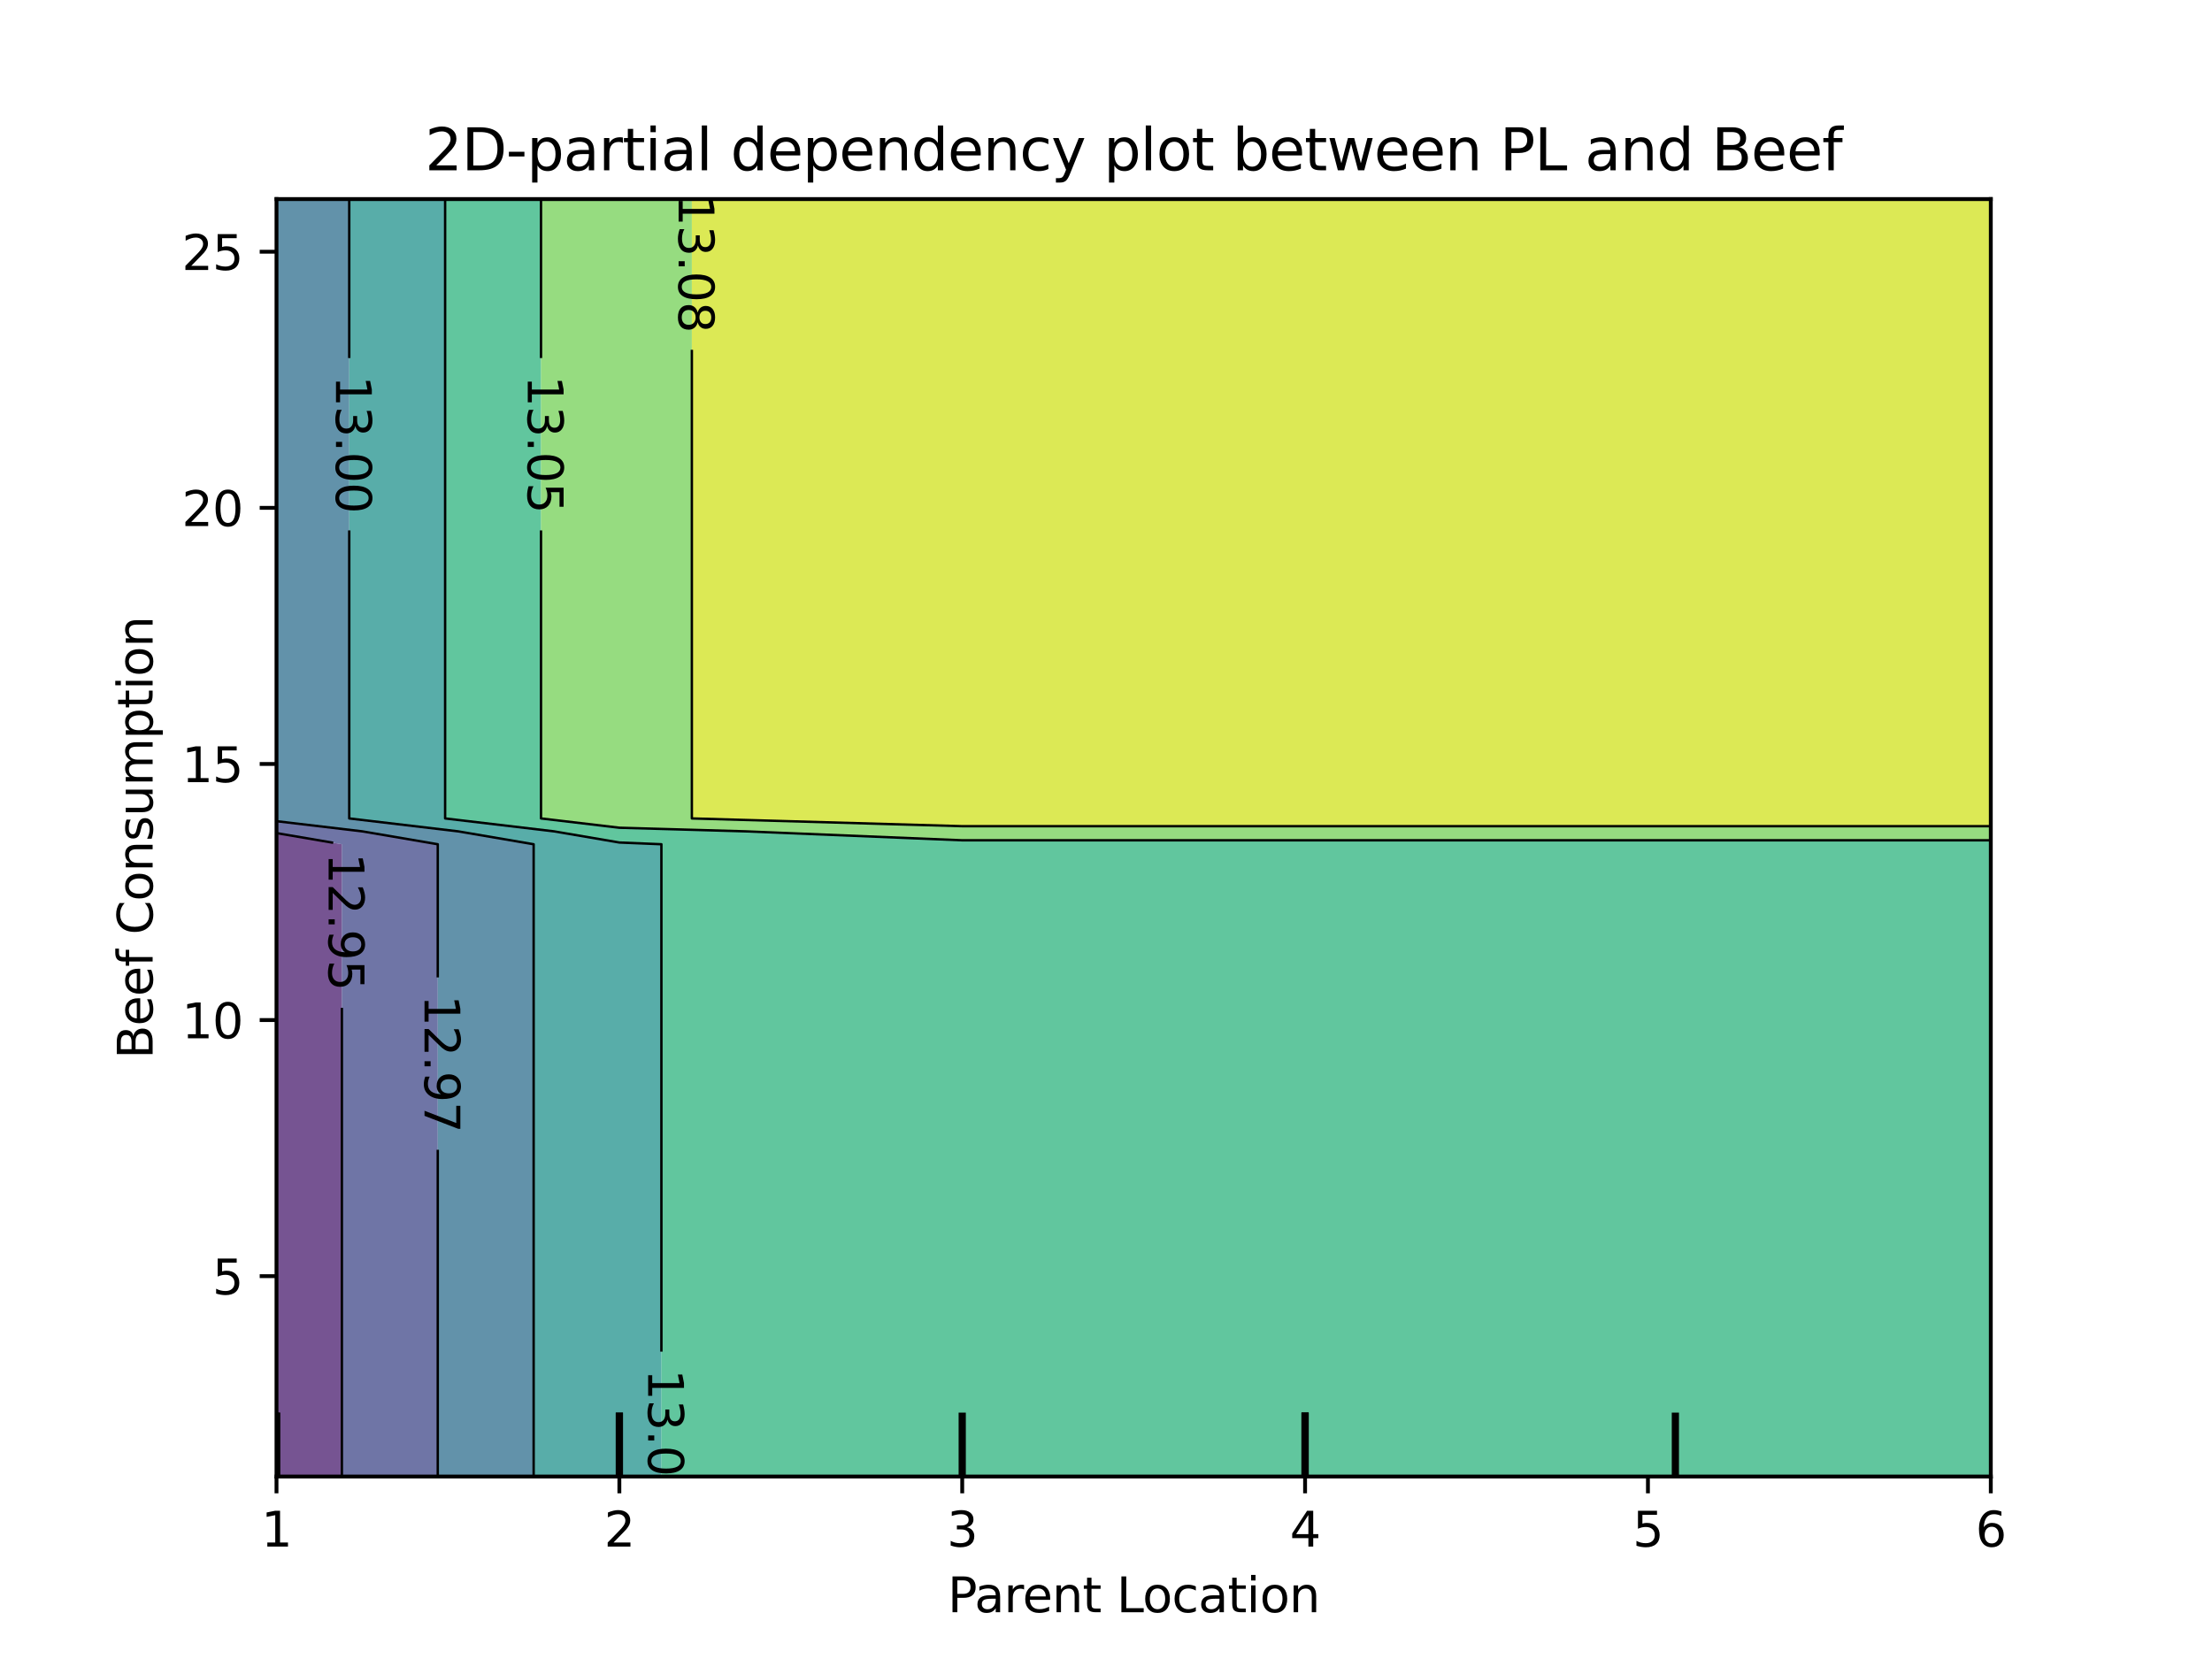 <?xml version="1.0" encoding="utf-8" standalone="no"?>
<!DOCTYPE svg PUBLIC "-//W3C//DTD SVG 1.1//EN"
  "http://www.w3.org/Graphics/SVG/1.1/DTD/svg11.dtd">
<svg xmlns:xlink="http://www.w3.org/1999/xlink" width="460.8pt" height="345.6pt" viewBox="0 0 460.8 345.6" xmlns="http://www.w3.org/2000/svg" version="1.1">
 <defs>
  <style type="text/css">*{stroke-linejoin: round; stroke-linecap: butt}</style>
 </defs>
 <g id="figure_1">
  <g id="patch_1">
   <path d="M 0 345.6 
L 460.8 345.6 
L 460.8 0 
L 0 0 
L 0 345.6 
z
" style="fill: none"/>
  </g>
  <g id="axes_1"/>
  <g id="axes_2">
   <g id="patch_2">
    <path d="M 57.6 307.584 
L 414.72 307.584 
L 414.72 41.472 
L 57.6 41.472 
L 57.6 307.584 
z
" style="fill: none"/>
   </g>
   <g id="PathCollection_1">
    <path d="M 71.219 304.896 
L 71.219 302.208 
L 71.219 299.52 
L 71.219 296.832 
L 71.219 294.144 
L 71.219 291.456 
L 71.219 288.768 
L 71.219 286.08 
L 71.219 283.392 
L 71.219 280.704 
L 71.219 278.016 
L 71.219 275.328 
L 71.219 272.64 
L 71.219 269.952 
L 71.219 267.264 
L 71.219 264.576 
L 71.219 261.888 
L 71.219 259.2 
L 71.219 256.512 
L 71.219 253.824 
L 71.219 251.136 
L 71.219 248.448 
L 71.219 245.76 
L 71.219 243.072 
L 71.219 240.384 
L 71.219 237.696 
L 71.219 235.008 
L 71.219 232.32 
L 71.219 229.632 
L 71.219 226.944 
L 71.219 224.256 
L 71.219 221.568 
L 71.219 218.88 
L 71.219 216.192 
L 71.219 213.504 
L 71.219 210.816 
L 71.219 208.128 
L 71.219 205.44 
L 71.219 202.752 
L 71.219 200.064 
L 71.219 197.376 
L 71.219 194.688 
L 71.219 192 
L 71.219 189.312 
L 71.219 186.624 
L 71.219 183.936 
L 71.219 181.248 
L 71.219 178.56 
L 71.219 175.872 
L 57.6 173.547 
L 57.6 175.872 
L 57.6 178.56 
L 57.6 181.248 
L 57.6 183.936 
L 57.6 186.624 
L 57.6 189.312 
L 57.6 192 
L 57.6 194.688 
L 57.6 197.376 
L 57.6 200.064 
L 57.6 202.752 
L 57.6 205.44 
L 57.6 208.128 
L 57.6 210.816 
L 57.6 213.504 
L 57.6 216.192 
L 57.6 218.88 
L 57.6 221.568 
L 57.6 224.256 
L 57.6 226.944 
L 57.6 229.632 
L 57.6 232.32 
L 57.6 235.008 
L 57.6 237.696 
L 57.6 240.384 
L 57.6 243.072 
L 57.6 245.76 
L 57.6 248.448 
L 57.6 251.136 
L 57.6 253.824 
L 57.6 256.512 
L 57.6 259.2 
L 57.6 261.888 
L 57.6 264.576 
L 57.6 267.264 
L 57.6 269.952 
L 57.6 272.64 
L 57.6 275.328 
L 57.6 278.016 
L 57.6 280.704 
L 57.6 283.392 
L 57.6 286.08 
L 57.6 288.768 
L 57.6 291.456 
L 57.6 294.144 
L 57.6 296.832 
L 57.6 299.52 
L 57.6 302.208 
L 57.6 304.896 
L 57.6 307.584 
L 71.219 307.584 
z
" clip-path="url(#p811d5e06f2)" style="fill: #481b6d; fill-opacity: 0.75"/>
   </g>
   <g id="PathCollection_2">
    <path d="M 91.193 304.896 
L 91.193 302.208 
L 91.193 299.52 
L 91.193 296.832 
L 91.193 294.144 
L 91.193 291.456 
L 91.193 288.768 
L 91.193 286.08 
L 91.193 283.392 
L 91.193 280.704 
L 91.193 278.016 
L 91.193 275.328 
L 91.193 272.64 
L 91.193 269.952 
L 91.193 267.264 
L 91.193 264.576 
L 91.193 261.888 
L 91.193 259.2 
L 91.193 256.512 
L 91.193 253.824 
L 91.193 251.136 
L 91.193 248.448 
L 91.193 245.76 
L 91.193 243.072 
L 91.193 240.384 
L 91.193 237.696 
L 91.193 235.008 
L 91.193 232.32 
L 91.193 229.632 
L 91.193 226.944 
L 91.193 224.256 
L 91.193 221.568 
L 91.193 218.88 
L 91.193 216.192 
L 91.193 213.504 
L 91.193 210.816 
L 91.193 208.128 
L 91.193 205.44 
L 91.193 202.752 
L 91.193 200.064 
L 91.193 197.376 
L 91.193 194.688 
L 91.193 192 
L 91.193 189.312 
L 91.193 186.624 
L 91.193 183.936 
L 91.193 181.248 
L 91.193 178.56 
L 91.193 175.872 
L 75.448 173.184 
L 57.6 171.068 
L 57.6 173.184 
L 57.6 173.547 
L 71.219 175.872 
L 71.219 178.56 
L 71.219 181.248 
L 71.219 183.936 
L 71.219 186.624 
L 71.219 189.312 
L 71.219 192 
L 71.219 194.688 
L 71.219 197.376 
L 71.219 200.064 
L 71.219 202.752 
L 71.219 205.44 
L 71.219 208.128 
L 71.219 210.816 
L 71.219 213.504 
L 71.219 216.192 
L 71.219 218.88 
L 71.219 221.568 
L 71.219 224.256 
L 71.219 226.944 
L 71.219 229.632 
L 71.219 232.32 
L 71.219 235.008 
L 71.219 237.696 
L 71.219 240.384 
L 71.219 243.072 
L 71.219 245.76 
L 71.219 248.448 
L 71.219 251.136 
L 71.219 253.824 
L 71.219 256.512 
L 71.219 259.2 
L 71.219 261.888 
L 71.219 264.576 
L 71.219 267.264 
L 71.219 269.952 
L 71.219 272.64 
L 71.219 275.328 
L 71.219 278.016 
L 71.219 280.704 
L 71.219 283.392 
L 71.219 286.08 
L 71.219 288.768 
L 71.219 291.456 
L 71.219 294.144 
L 71.219 296.832 
L 71.219 299.52 
L 71.219 302.208 
L 71.219 304.896 
L 71.219 307.584 
L 91.193 307.584 
z
" clip-path="url(#p811d5e06f2)" style="fill: #3f4788; fill-opacity: 0.75"/>
   </g>
   <g id="PathCollection_3">
    <path d="M 111.167 304.896 
L 111.167 302.208 
L 111.167 299.52 
L 111.167 296.832 
L 111.167 294.144 
L 111.167 291.456 
L 111.167 288.768 
L 111.167 286.08 
L 111.167 283.392 
L 111.167 280.704 
L 111.167 278.016 
L 111.167 275.328 
L 111.167 272.64 
L 111.167 269.952 
L 111.167 267.264 
L 111.167 264.576 
L 111.167 261.888 
L 111.167 259.2 
L 111.167 256.512 
L 111.167 253.824 
L 111.167 251.136 
L 111.167 248.448 
L 111.167 245.76 
L 111.167 243.072 
L 111.167 240.384 
L 111.167 237.696 
L 111.167 235.008 
L 111.167 232.32 
L 111.167 229.632 
L 111.167 226.944 
L 111.167 224.256 
L 111.167 221.568 
L 111.167 218.88 
L 111.167 216.192 
L 111.167 213.504 
L 111.167 210.816 
L 111.167 208.128 
L 111.167 205.44 
L 111.167 202.752 
L 111.167 200.064 
L 111.167 197.376 
L 111.167 194.688 
L 111.167 192 
L 111.167 189.312 
L 111.167 186.624 
L 111.167 183.936 
L 111.167 181.248 
L 111.167 178.56 
L 111.167 175.872 
L 95.422 173.184 
L 72.753 170.496 
L 72.753 167.808 
L 72.753 165.12 
L 72.753 162.432 
L 72.753 159.744 
L 72.753 157.056 
L 72.753 154.368 
L 72.753 151.68 
L 72.753 148.992 
L 72.753 146.304 
L 72.753 143.616 
L 72.753 140.928 
L 72.753 138.24 
L 72.753 135.552 
L 72.753 132.864 
L 72.753 130.176 
L 72.753 127.488 
L 72.753 124.8 
L 72.753 122.112 
L 72.753 119.424 
L 72.753 116.736 
L 72.753 114.048 
L 72.753 111.36 
L 72.753 108.672 
L 72.753 105.984 
L 72.753 103.296 
L 72.753 100.608 
L 72.753 97.92 
L 72.753 95.232 
L 72.753 92.544 
L 72.753 89.856 
L 72.753 87.168 
L 72.753 84.48 
L 72.753 81.792 
L 72.753 79.104 
L 72.753 76.416 
L 72.753 73.728 
L 72.753 71.04 
L 72.753 68.352 
L 72.753 65.664 
L 72.753 62.976 
L 72.753 60.288 
L 72.753 57.6 
L 72.753 54.912 
L 72.753 52.224 
L 72.753 49.536 
L 72.753 46.848 
L 72.753 44.16 
L 72.753 41.472 
L 57.6 41.472 
L 57.6 44.16 
L 57.6 46.848 
L 57.6 49.536 
L 57.6 52.224 
L 57.6 54.912 
L 57.6 57.6 
L 57.6 60.288 
L 57.6 62.976 
L 57.6 65.664 
L 57.6 68.352 
L 57.6 71.04 
L 57.6 73.728 
L 57.6 76.416 
L 57.6 79.104 
L 57.6 81.792 
L 57.6 84.48 
L 57.6 87.168 
L 57.6 89.856 
L 57.6 92.544 
L 57.6 95.232 
L 57.6 97.92 
L 57.6 100.608 
L 57.6 103.296 
L 57.6 105.984 
L 57.6 108.672 
L 57.6 111.36 
L 57.6 114.048 
L 57.6 116.736 
L 57.6 119.424 
L 57.6 122.112 
L 57.6 124.8 
L 57.6 127.488 
L 57.6 130.176 
L 57.6 132.864 
L 57.6 135.552 
L 57.6 138.24 
L 57.6 140.928 
L 57.6 143.616 
L 57.6 146.304 
L 57.6 148.992 
L 57.6 151.68 
L 57.6 154.368 
L 57.6 157.056 
L 57.6 159.744 
L 57.6 162.432 
L 57.6 165.12 
L 57.6 167.808 
L 57.6 170.496 
L 57.6 171.068 
L 75.448 173.184 
L 91.193 175.872 
L 91.193 178.56 
L 91.193 181.248 
L 91.193 183.936 
L 91.193 186.624 
L 91.193 189.312 
L 91.193 192 
L 91.193 194.688 
L 91.193 197.376 
L 91.193 200.064 
L 91.193 202.752 
L 91.193 205.44 
L 91.193 208.128 
L 91.193 210.816 
L 91.193 213.504 
L 91.193 216.192 
L 91.193 218.88 
L 91.193 221.568 
L 91.193 224.256 
L 91.193 226.944 
L 91.193 229.632 
L 91.193 232.32 
L 91.193 235.008 
L 91.193 237.696 
L 91.193 240.384 
L 91.193 243.072 
L 91.193 245.76 
L 91.193 248.448 
L 91.193 251.136 
L 91.193 253.824 
L 91.193 256.512 
L 91.193 259.2 
L 91.193 261.888 
L 91.193 264.576 
L 91.193 267.264 
L 91.193 269.952 
L 91.193 272.64 
L 91.193 275.328 
L 91.193 278.016 
L 91.193 280.704 
L 91.193 283.392 
L 91.193 286.08 
L 91.193 288.768 
L 91.193 291.456 
L 91.193 294.144 
L 91.193 296.832 
L 91.193 299.52 
L 91.193 302.208 
L 91.193 304.896 
L 91.193 307.584 
L 111.167 307.584 
z
" clip-path="url(#p811d5e06f2)" style="fill: #2e6e8e; fill-opacity: 0.75"/>
   </g>
   <g id="PathCollection_4">
    <path d="M 129.024 307.584 
L 137.782 307.584 
L 137.782 304.896 
L 137.782 302.208 
L 137.782 299.52 
L 137.782 296.832 
L 137.782 294.144 
L 137.782 291.456 
L 137.782 288.768 
L 137.782 286.08 
L 137.782 283.392 
L 137.782 280.704 
L 137.782 278.016 
L 137.782 275.328 
L 137.782 272.64 
L 137.782 269.952 
L 137.782 267.264 
L 137.782 264.576 
L 137.782 261.888 
L 137.782 259.2 
L 137.782 256.512 
L 137.782 253.824 
L 137.782 251.136 
L 137.782 248.448 
L 137.782 245.76 
L 137.782 243.072 
L 137.782 240.384 
L 137.782 237.696 
L 137.782 235.008 
L 137.782 232.32 
L 137.782 229.632 
L 137.782 226.944 
L 137.782 224.256 
L 137.782 221.568 
L 137.782 218.88 
L 137.782 216.192 
L 137.782 213.504 
L 137.782 210.816 
L 137.782 208.128 
L 137.782 205.44 
L 137.782 202.752 
L 137.782 200.064 
L 137.782 197.376 
L 137.782 194.688 
L 137.782 192 
L 137.782 189.312 
L 137.782 186.624 
L 137.782 183.936 
L 137.782 181.248 
L 137.782 178.56 
L 137.782 175.872 
L 129.024 175.51 
L 115.396 173.184 
L 92.727 170.496 
L 92.727 167.808 
L 92.727 165.12 
L 92.727 162.432 
L 92.727 159.744 
L 92.727 157.056 
L 92.727 154.368 
L 92.727 151.68 
L 92.727 148.992 
L 92.727 146.304 
L 92.727 143.616 
L 92.727 140.928 
L 92.727 138.24 
L 92.727 135.552 
L 92.727 132.864 
L 92.727 130.176 
L 92.727 127.488 
L 92.727 124.8 
L 92.727 122.112 
L 92.727 119.424 
L 92.727 116.736 
L 92.727 114.048 
L 92.727 111.36 
L 92.727 108.672 
L 92.727 105.984 
L 92.727 103.296 
L 92.727 100.608 
L 92.727 97.92 
L 92.727 95.232 
L 92.727 92.544 
L 92.727 89.856 
L 92.727 87.168 
L 92.727 84.48 
L 92.727 81.792 
L 92.727 79.104 
L 92.727 76.416 
L 92.727 73.728 
L 92.727 71.04 
L 92.727 68.352 
L 92.727 65.664 
L 92.727 62.976 
L 92.727 60.288 
L 92.727 57.6 
L 92.727 54.912 
L 92.727 52.224 
L 92.727 49.536 
L 92.727 46.848 
L 92.727 44.16 
L 92.727 41.472 
L 72.753 41.472 
L 72.753 44.16 
L 72.753 46.848 
L 72.753 49.536 
L 72.753 52.224 
L 72.753 54.912 
L 72.753 57.6 
L 72.753 60.288 
L 72.753 62.976 
L 72.753 65.664 
L 72.753 68.352 
L 72.753 71.04 
L 72.753 73.728 
L 72.753 76.416 
L 72.753 79.104 
L 72.753 81.792 
L 72.753 84.48 
L 72.753 87.168 
L 72.753 89.856 
L 72.753 92.544 
L 72.753 95.232 
L 72.753 97.92 
L 72.753 100.608 
L 72.753 103.296 
L 72.753 105.984 
L 72.753 108.672 
L 72.753 111.36 
L 72.753 114.048 
L 72.753 116.736 
L 72.753 119.424 
L 72.753 122.112 
L 72.753 124.8 
L 72.753 127.488 
L 72.753 130.176 
L 72.753 132.864 
L 72.753 135.552 
L 72.753 138.24 
L 72.753 140.928 
L 72.753 143.616 
L 72.753 146.304 
L 72.753 148.992 
L 72.753 151.68 
L 72.753 154.368 
L 72.753 157.056 
L 72.753 159.744 
L 72.753 162.432 
L 72.753 165.12 
L 72.753 167.808 
L 72.753 170.496 
L 95.422 173.184 
L 111.167 175.872 
L 111.167 178.56 
L 111.167 181.248 
L 111.167 183.936 
L 111.167 186.624 
L 111.167 189.312 
L 111.167 192 
L 111.167 194.688 
L 111.167 197.376 
L 111.167 200.064 
L 111.167 202.752 
L 111.167 205.44 
L 111.167 208.128 
L 111.167 210.816 
L 111.167 213.504 
L 111.167 216.192 
L 111.167 218.88 
L 111.167 221.568 
L 111.167 224.256 
L 111.167 226.944 
L 111.167 229.632 
L 111.167 232.32 
L 111.167 235.008 
L 111.167 237.696 
L 111.167 240.384 
L 111.167 243.072 
L 111.167 245.76 
L 111.167 248.448 
L 111.167 251.136 
L 111.167 253.824 
L 111.167 256.512 
L 111.167 259.2 
L 111.167 261.888 
L 111.167 264.576 
L 111.167 267.264 
L 111.167 269.952 
L 111.167 272.64 
L 111.167 275.328 
L 111.167 278.016 
L 111.167 280.704 
L 111.167 283.392 
L 111.167 286.08 
L 111.167 288.768 
L 111.167 291.456 
L 111.167 294.144 
L 111.167 296.832 
L 111.167 299.52 
L 111.167 302.208 
L 111.167 304.896 
L 111.167 307.584 
z
" clip-path="url(#p811d5e06f2)" style="fill: #21918c; fill-opacity: 0.75"/>
   </g>
   <g id="PathCollection_5">
    <path d="M 200.448 307.584 
L 271.872 307.584 
L 343.296 307.584 
L 414.72 307.584 
L 414.72 304.896 
L 414.72 302.208 
L 414.72 299.52 
L 414.72 296.832 
L 414.72 294.144 
L 414.72 291.456 
L 414.72 288.768 
L 414.72 286.08 
L 414.72 283.392 
L 414.72 280.704 
L 414.72 278.016 
L 414.72 275.328 
L 414.72 272.64 
L 414.72 269.952 
L 414.72 267.264 
L 414.72 264.576 
L 414.72 261.888 
L 414.72 259.2 
L 414.72 256.512 
L 414.72 253.824 
L 414.72 251.136 
L 414.72 248.448 
L 414.72 245.76 
L 414.72 243.072 
L 414.72 240.384 
L 414.72 237.696 
L 414.72 235.008 
L 414.72 232.32 
L 414.72 229.632 
L 414.72 226.944 
L 414.72 224.256 
L 414.72 221.568 
L 414.72 218.88 
L 414.72 216.192 
L 414.72 213.504 
L 414.72 210.816 
L 414.72 208.128 
L 414.72 205.44 
L 414.72 202.752 
L 414.72 200.064 
L 414.72 197.376 
L 414.72 194.688 
L 414.72 192 
L 414.72 189.312 
L 414.72 186.624 
L 414.72 183.936 
L 414.72 181.248 
L 414.72 178.56 
L 414.72 175.872 
L 414.72 175.049 
L 343.296 175.049 
L 271.872 175.049 
L 200.448 175.049 
L 155.27 173.184 
L 129.024 172.431 
L 112.702 170.496 
L 112.702 167.808 
L 112.702 165.12 
L 112.702 162.432 
L 112.702 159.744 
L 112.702 157.056 
L 112.702 154.368 
L 112.702 151.68 
L 112.702 148.992 
L 112.702 146.304 
L 112.702 143.616 
L 112.702 140.928 
L 112.702 138.24 
L 112.702 135.552 
L 112.702 132.864 
L 112.702 130.176 
L 112.702 127.488 
L 112.702 124.8 
L 112.702 122.112 
L 112.702 119.424 
L 112.702 116.736 
L 112.702 114.048 
L 112.702 111.36 
L 112.702 108.672 
L 112.702 105.984 
L 112.702 103.296 
L 112.702 100.608 
L 112.702 97.92 
L 112.702 95.232 
L 112.702 92.544 
L 112.702 89.856 
L 112.702 87.168 
L 112.702 84.48 
L 112.702 81.792 
L 112.702 79.104 
L 112.702 76.416 
L 112.702 73.728 
L 112.702 71.04 
L 112.702 68.352 
L 112.702 65.664 
L 112.702 62.976 
L 112.702 60.288 
L 112.702 57.6 
L 112.702 54.912 
L 112.702 52.224 
L 112.702 49.536 
L 112.702 46.848 
L 112.702 44.16 
L 112.702 41.472 
L 92.727 41.472 
L 92.727 44.16 
L 92.727 46.848 
L 92.727 49.536 
L 92.727 52.224 
L 92.727 54.912 
L 92.727 57.6 
L 92.727 60.288 
L 92.727 62.976 
L 92.727 65.664 
L 92.727 68.352 
L 92.727 71.04 
L 92.727 73.728 
L 92.727 76.416 
L 92.727 79.104 
L 92.727 81.792 
L 92.727 84.48 
L 92.727 87.168 
L 92.727 89.856 
L 92.727 92.544 
L 92.727 95.232 
L 92.727 97.92 
L 92.727 100.608 
L 92.727 103.296 
L 92.727 105.984 
L 92.727 108.672 
L 92.727 111.36 
L 92.727 114.048 
L 92.727 116.736 
L 92.727 119.424 
L 92.727 122.112 
L 92.727 124.8 
L 92.727 127.488 
L 92.727 130.176 
L 92.727 132.864 
L 92.727 135.552 
L 92.727 138.24 
L 92.727 140.928 
L 92.727 143.616 
L 92.727 146.304 
L 92.727 148.992 
L 92.727 151.68 
L 92.727 154.368 
L 92.727 157.056 
L 92.727 159.744 
L 92.727 162.432 
L 92.727 165.12 
L 92.727 167.808 
L 92.727 170.496 
L 115.396 173.184 
L 129.024 175.51 
L 137.782 175.872 
L 137.782 178.56 
L 137.782 181.248 
L 137.782 183.936 
L 137.782 186.624 
L 137.782 189.312 
L 137.782 192 
L 137.782 194.688 
L 137.782 197.376 
L 137.782 200.064 
L 137.782 202.752 
L 137.782 205.44 
L 137.782 208.128 
L 137.782 210.816 
L 137.782 213.504 
L 137.782 216.192 
L 137.782 218.88 
L 137.782 221.568 
L 137.782 224.256 
L 137.782 226.944 
L 137.782 229.632 
L 137.782 232.32 
L 137.782 235.008 
L 137.782 237.696 
L 137.782 240.384 
L 137.782 243.072 
L 137.782 245.76 
L 137.782 248.448 
L 137.782 251.136 
L 137.782 253.824 
L 137.782 256.512 
L 137.782 259.2 
L 137.782 261.888 
L 137.782 264.576 
L 137.782 267.264 
L 137.782 269.952 
L 137.782 272.64 
L 137.782 275.328 
L 137.782 278.016 
L 137.782 280.704 
L 137.782 283.392 
L 137.782 286.08 
L 137.782 288.768 
L 137.782 291.456 
L 137.782 294.144 
L 137.782 296.832 
L 137.782 299.52 
L 137.782 302.208 
L 137.782 304.896 
L 137.782 307.584 
z
" clip-path="url(#p811d5e06f2)" style="fill: #2db27d; fill-opacity: 0.75"/>
   </g>
   <g id="PathCollection_6">
    <path d="M 200.448 175.049 
L 271.872 175.049 
L 343.296 175.049 
L 414.72 175.049 
L 414.72 173.184 
L 414.72 172.111 
L 343.296 172.111 
L 271.872 172.111 
L 200.448 172.111 
L 144.127 170.496 
L 144.127 167.808 
L 144.127 165.12 
L 144.127 162.432 
L 144.127 159.744 
L 144.127 157.056 
L 144.127 154.368 
L 144.127 151.68 
L 144.127 148.992 
L 144.127 146.304 
L 144.127 143.616 
L 144.127 140.928 
L 144.127 138.24 
L 144.127 135.552 
L 144.127 132.864 
L 144.127 130.176 
L 144.127 127.488 
L 144.127 124.8 
L 144.127 122.112 
L 144.127 119.424 
L 144.127 116.736 
L 144.127 114.048 
L 144.127 111.36 
L 144.127 108.672 
L 144.127 105.984 
L 144.127 103.296 
L 144.127 100.608 
L 144.127 97.92 
L 144.127 95.232 
L 144.127 92.544 
L 144.127 89.856 
L 144.127 87.168 
L 144.127 84.48 
L 144.127 81.792 
L 144.127 79.104 
L 144.127 76.416 
L 144.127 73.728 
L 144.127 71.04 
L 144.127 68.352 
L 144.127 65.664 
L 144.127 62.976 
L 144.127 60.288 
L 144.127 57.6 
L 144.127 54.912 
L 144.127 52.224 
L 144.127 49.536 
L 144.127 46.848 
L 144.127 44.16 
L 144.127 41.472 
L 129.024 41.472 
L 112.702 41.472 
L 112.702 44.16 
L 112.702 46.848 
L 112.702 49.536 
L 112.702 52.224 
L 112.702 54.912 
L 112.702 57.6 
L 112.702 60.288 
L 112.702 62.976 
L 112.702 65.664 
L 112.702 68.352 
L 112.702 71.04 
L 112.702 73.728 
L 112.702 76.416 
L 112.702 79.104 
L 112.702 81.792 
L 112.702 84.48 
L 112.702 87.168 
L 112.702 89.856 
L 112.702 92.544 
L 112.702 95.232 
L 112.702 97.92 
L 112.702 100.608 
L 112.702 103.296 
L 112.702 105.984 
L 112.702 108.672 
L 112.702 111.36 
L 112.702 114.048 
L 112.702 116.736 
L 112.702 119.424 
L 112.702 122.112 
L 112.702 124.8 
L 112.702 127.488 
L 112.702 130.176 
L 112.702 132.864 
L 112.702 135.552 
L 112.702 138.24 
L 112.702 140.928 
L 112.702 143.616 
L 112.702 146.304 
L 112.702 148.992 
L 112.702 151.68 
L 112.702 154.368 
L 112.702 157.056 
L 112.702 159.744 
L 112.702 162.432 
L 112.702 165.12 
L 112.702 167.808 
L 112.702 170.496 
L 129.024 172.431 
L 155.27 173.184 
z
" clip-path="url(#p811d5e06f2)" style="fill: #73d056; fill-opacity: 0.75"/>
   </g>
   <g id="PathCollection_7">
    <path d="M 200.448 172.111 
L 271.872 172.111 
L 343.296 172.111 
L 414.72 172.111 
L 414.72 170.496 
L 414.72 167.808 
L 414.72 165.12 
L 414.72 162.432 
L 414.72 159.744 
L 414.72 157.056 
L 414.72 154.368 
L 414.72 151.68 
L 414.72 148.992 
L 414.72 146.304 
L 414.72 143.616 
L 414.72 140.928 
L 414.72 138.24 
L 414.72 135.552 
L 414.72 132.864 
L 414.72 130.176 
L 414.72 127.488 
L 414.72 124.8 
L 414.72 122.112 
L 414.72 119.424 
L 414.72 116.736 
L 414.72 114.048 
L 414.72 111.36 
L 414.72 108.672 
L 414.72 105.984 
L 414.72 103.296 
L 414.72 100.608 
L 414.72 97.92 
L 414.72 95.232 
L 414.72 92.544 
L 414.72 89.856 
L 414.72 87.168 
L 414.72 84.48 
L 414.72 81.792 
L 414.72 79.104 
L 414.72 76.416 
L 414.72 73.728 
L 414.72 71.04 
L 414.72 68.352 
L 414.72 65.664 
L 414.72 62.976 
L 414.72 60.288 
L 414.72 57.6 
L 414.72 54.912 
L 414.72 52.224 
L 414.72 49.536 
L 414.72 46.848 
L 414.72 44.16 
L 414.72 41.472 
L 343.296 41.472 
L 271.872 41.472 
L 200.448 41.472 
L 144.127 41.472 
L 144.127 44.16 
L 144.127 46.848 
L 144.127 49.536 
L 144.127 52.224 
L 144.127 54.912 
L 144.127 57.6 
L 144.127 60.288 
L 144.127 62.976 
L 144.127 65.664 
L 144.127 68.352 
L 144.127 71.04 
L 144.127 73.728 
L 144.127 76.416 
L 144.127 79.104 
L 144.127 81.792 
L 144.127 84.48 
L 144.127 87.168 
L 144.127 89.856 
L 144.127 92.544 
L 144.127 95.232 
L 144.127 97.92 
L 144.127 100.608 
L 144.127 103.296 
L 144.127 105.984 
L 144.127 108.672 
L 144.127 111.36 
L 144.127 114.048 
L 144.127 116.736 
L 144.127 119.424 
L 144.127 122.112 
L 144.127 124.8 
L 144.127 127.488 
L 144.127 130.176 
L 144.127 132.864 
L 144.127 135.552 
L 144.127 138.24 
L 144.127 140.928 
L 144.127 143.616 
L 144.127 146.304 
L 144.127 148.992 
L 144.127 151.68 
L 144.127 154.368 
L 144.127 157.056 
L 144.127 159.744 
L 144.127 162.432 
L 144.127 165.12 
L 144.127 167.808 
L 144.127 170.496 
z
" clip-path="url(#p811d5e06f2)" style="fill: #d0e11c; fill-opacity: 0.75"/>
   </g>
   <g id="matplotlib.axis_1">
    <g id="xtick_1">
     <g id="line2d_1">
      <defs>
       <path id="m6ca892bdbd" d="M 0 0 
L 0 3.5 
" style="stroke: #000000; stroke-width: 0.8"/>
      </defs>
      <g>
       <use xlink:href="#m6ca892bdbd" x="57.6" y="307.584" style="stroke: #000000; stroke-width: 0.8"/>
      </g>
     </g>
     <g id="text_1">
      <!-- 1 -->
      <g transform="translate(54.419 322.182) scale(0.1 -0.1)">
       <defs>
        <path id="DejaVuSans-31" d="M 794 531 
L 1825 531 
L 1825 4091 
L 703 3866 
L 703 4441 
L 1819 4666 
L 2450 4666 
L 2450 531 
L 3481 531 
L 3481 0 
L 794 0 
L 794 531 
z
" transform="scale(0.016)"/>
       </defs>
       <use xlink:href="#DejaVuSans-31"/>
      </g>
     </g>
    </g>
    <g id="xtick_2">
     <g id="line2d_2">
      <g>
       <use xlink:href="#m6ca892bdbd" x="129.024" y="307.584" style="stroke: #000000; stroke-width: 0.8"/>
      </g>
     </g>
     <g id="text_2">
      <!-- 2 -->
      <g transform="translate(125.843 322.182) scale(0.1 -0.1)">
       <defs>
        <path id="DejaVuSans-32" d="M 1228 531 
L 3431 531 
L 3431 0 
L 469 0 
L 469 531 
Q 828 903 1448 1529 
Q 2069 2156 2228 2338 
Q 2531 2678 2651 2914 
Q 2772 3150 2772 3378 
Q 2772 3750 2511 3984 
Q 2250 4219 1831 4219 
Q 1534 4219 1204 4116 
Q 875 4013 500 3803 
L 500 4441 
Q 881 4594 1212 4672 
Q 1544 4750 1819 4750 
Q 2544 4750 2975 4387 
Q 3406 4025 3406 3419 
Q 3406 3131 3298 2873 
Q 3191 2616 2906 2266 
Q 2828 2175 2409 1742 
Q 1991 1309 1228 531 
z
" transform="scale(0.016)"/>
       </defs>
       <use xlink:href="#DejaVuSans-32"/>
      </g>
     </g>
    </g>
    <g id="xtick_3">
     <g id="line2d_3">
      <g>
       <use xlink:href="#m6ca892bdbd" x="200.448" y="307.584" style="stroke: #000000; stroke-width: 0.8"/>
      </g>
     </g>
     <g id="text_3">
      <!-- 3 -->
      <g transform="translate(197.267 322.182) scale(0.1 -0.1)">
       <defs>
        <path id="DejaVuSans-33" d="M 2597 2516 
Q 3050 2419 3304 2112 
Q 3559 1806 3559 1356 
Q 3559 666 3084 287 
Q 2609 -91 1734 -91 
Q 1441 -91 1130 -33 
Q 819 25 488 141 
L 488 750 
Q 750 597 1062 519 
Q 1375 441 1716 441 
Q 2309 441 2620 675 
Q 2931 909 2931 1356 
Q 2931 1769 2642 2001 
Q 2353 2234 1838 2234 
L 1294 2234 
L 1294 2753 
L 1863 2753 
Q 2328 2753 2575 2939 
Q 2822 3125 2822 3475 
Q 2822 3834 2567 4026 
Q 2313 4219 1838 4219 
Q 1578 4219 1281 4162 
Q 984 4106 628 3988 
L 628 4550 
Q 988 4650 1302 4700 
Q 1616 4750 1894 4750 
Q 2613 4750 3031 4423 
Q 3450 4097 3450 3541 
Q 3450 3153 3228 2886 
Q 3006 2619 2597 2516 
z
" transform="scale(0.016)"/>
       </defs>
       <use xlink:href="#DejaVuSans-33"/>
      </g>
     </g>
    </g>
    <g id="xtick_4">
     <g id="line2d_4">
      <g>
       <use xlink:href="#m6ca892bdbd" x="271.872" y="307.584" style="stroke: #000000; stroke-width: 0.8"/>
      </g>
     </g>
     <g id="text_4">
      <!-- 4 -->
      <g transform="translate(268.691 322.182) scale(0.1 -0.1)">
       <defs>
        <path id="DejaVuSans-34" d="M 2419 4116 
L 825 1625 
L 2419 1625 
L 2419 4116 
z
M 2253 4666 
L 3047 4666 
L 3047 1625 
L 3713 1625 
L 3713 1100 
L 3047 1100 
L 3047 0 
L 2419 0 
L 2419 1100 
L 313 1100 
L 313 1709 
L 2253 4666 
z
" transform="scale(0.016)"/>
       </defs>
       <use xlink:href="#DejaVuSans-34"/>
      </g>
     </g>
    </g>
    <g id="xtick_5">
     <g id="line2d_5">
      <g>
       <use xlink:href="#m6ca892bdbd" x="343.296" y="307.584" style="stroke: #000000; stroke-width: 0.8"/>
      </g>
     </g>
     <g id="text_5">
      <!-- 5 -->
      <g transform="translate(340.115 322.182) scale(0.1 -0.1)">
       <defs>
        <path id="DejaVuSans-35" d="M 691 4666 
L 3169 4666 
L 3169 4134 
L 1269 4134 
L 1269 2991 
Q 1406 3038 1543 3061 
Q 1681 3084 1819 3084 
Q 2600 3084 3056 2656 
Q 3513 2228 3513 1497 
Q 3513 744 3044 326 
Q 2575 -91 1722 -91 
Q 1428 -91 1123 -41 
Q 819 9 494 109 
L 494 744 
Q 775 591 1075 516 
Q 1375 441 1709 441 
Q 2250 441 2565 725 
Q 2881 1009 2881 1497 
Q 2881 1984 2565 2268 
Q 2250 2553 1709 2553 
Q 1456 2553 1204 2497 
Q 953 2441 691 2322 
L 691 4666 
z
" transform="scale(0.016)"/>
       </defs>
       <use xlink:href="#DejaVuSans-35"/>
      </g>
     </g>
    </g>
    <g id="xtick_6">
     <g id="line2d_6">
      <g>
       <use xlink:href="#m6ca892bdbd" x="414.72" y="307.584" style="stroke: #000000; stroke-width: 0.8"/>
      </g>
     </g>
     <g id="text_6">
      <!-- 6 -->
      <g transform="translate(411.539 322.182) scale(0.1 -0.1)">
       <defs>
        <path id="DejaVuSans-36" d="M 2113 2584 
Q 1688 2584 1439 2293 
Q 1191 2003 1191 1497 
Q 1191 994 1439 701 
Q 1688 409 2113 409 
Q 2538 409 2786 701 
Q 3034 994 3034 1497 
Q 3034 2003 2786 2293 
Q 2538 2584 2113 2584 
z
M 3366 4563 
L 3366 3988 
Q 3128 4100 2886 4159 
Q 2644 4219 2406 4219 
Q 1781 4219 1451 3797 
Q 1122 3375 1075 2522 
Q 1259 2794 1537 2939 
Q 1816 3084 2150 3084 
Q 2853 3084 3261 2657 
Q 3669 2231 3669 1497 
Q 3669 778 3244 343 
Q 2819 -91 2113 -91 
Q 1303 -91 875 529 
Q 447 1150 447 2328 
Q 447 3434 972 4092 
Q 1497 4750 2381 4750 
Q 2619 4750 2861 4703 
Q 3103 4656 3366 4563 
z
" transform="scale(0.016)"/>
       </defs>
       <use xlink:href="#DejaVuSans-36"/>
      </g>
     </g>
    </g>
    <g id="text_7">
     <!-- Parent Location -->
     <g transform="translate(197.42 335.861) scale(0.1 -0.1)">
      <defs>
       <path id="DejaVuSans-50" d="M 1259 4147 
L 1259 2394 
L 2053 2394 
Q 2494 2394 2734 2622 
Q 2975 2850 2975 3272 
Q 2975 3691 2734 3919 
Q 2494 4147 2053 4147 
L 1259 4147 
z
M 628 4666 
L 2053 4666 
Q 2838 4666 3239 4311 
Q 3641 3956 3641 3272 
Q 3641 2581 3239 2228 
Q 2838 1875 2053 1875 
L 1259 1875 
L 1259 0 
L 628 0 
L 628 4666 
z
" transform="scale(0.016)"/>
       <path id="DejaVuSans-61" d="M 2194 1759 
Q 1497 1759 1228 1600 
Q 959 1441 959 1056 
Q 959 750 1161 570 
Q 1363 391 1709 391 
Q 2188 391 2477 730 
Q 2766 1069 2766 1631 
L 2766 1759 
L 2194 1759 
z
M 3341 1997 
L 3341 0 
L 2766 0 
L 2766 531 
Q 2569 213 2275 61 
Q 1981 -91 1556 -91 
Q 1019 -91 701 211 
Q 384 513 384 1019 
Q 384 1609 779 1909 
Q 1175 2209 1959 2209 
L 2766 2209 
L 2766 2266 
Q 2766 2663 2505 2880 
Q 2244 3097 1772 3097 
Q 1472 3097 1187 3025 
Q 903 2953 641 2809 
L 641 3341 
Q 956 3463 1253 3523 
Q 1550 3584 1831 3584 
Q 2591 3584 2966 3190 
Q 3341 2797 3341 1997 
z
" transform="scale(0.016)"/>
       <path id="DejaVuSans-72" d="M 2631 2963 
Q 2534 3019 2420 3045 
Q 2306 3072 2169 3072 
Q 1681 3072 1420 2755 
Q 1159 2438 1159 1844 
L 1159 0 
L 581 0 
L 581 3500 
L 1159 3500 
L 1159 2956 
Q 1341 3275 1631 3429 
Q 1922 3584 2338 3584 
Q 2397 3584 2469 3576 
Q 2541 3569 2628 3553 
L 2631 2963 
z
" transform="scale(0.016)"/>
       <path id="DejaVuSans-65" d="M 3597 1894 
L 3597 1613 
L 953 1613 
Q 991 1019 1311 708 
Q 1631 397 2203 397 
Q 2534 397 2845 478 
Q 3156 559 3463 722 
L 3463 178 
Q 3153 47 2828 -22 
Q 2503 -91 2169 -91 
Q 1331 -91 842 396 
Q 353 884 353 1716 
Q 353 2575 817 3079 
Q 1281 3584 2069 3584 
Q 2775 3584 3186 3129 
Q 3597 2675 3597 1894 
z
M 3022 2063 
Q 3016 2534 2758 2815 
Q 2500 3097 2075 3097 
Q 1594 3097 1305 2825 
Q 1016 2553 972 2059 
L 3022 2063 
z
" transform="scale(0.016)"/>
       <path id="DejaVuSans-6e" d="M 3513 2113 
L 3513 0 
L 2938 0 
L 2938 2094 
Q 2938 2591 2744 2837 
Q 2550 3084 2163 3084 
Q 1697 3084 1428 2787 
Q 1159 2491 1159 1978 
L 1159 0 
L 581 0 
L 581 3500 
L 1159 3500 
L 1159 2956 
Q 1366 3272 1645 3428 
Q 1925 3584 2291 3584 
Q 2894 3584 3203 3211 
Q 3513 2838 3513 2113 
z
" transform="scale(0.016)"/>
       <path id="DejaVuSans-74" d="M 1172 4494 
L 1172 3500 
L 2356 3500 
L 2356 3053 
L 1172 3053 
L 1172 1153 
Q 1172 725 1289 603 
Q 1406 481 1766 481 
L 2356 481 
L 2356 0 
L 1766 0 
Q 1100 0 847 248 
Q 594 497 594 1153 
L 594 3053 
L 172 3053 
L 172 3500 
L 594 3500 
L 594 4494 
L 1172 4494 
z
" transform="scale(0.016)"/>
       <path id="DejaVuSans-20" transform="scale(0.016)"/>
       <path id="DejaVuSans-4c" d="M 628 4666 
L 1259 4666 
L 1259 531 
L 3531 531 
L 3531 0 
L 628 0 
L 628 4666 
z
" transform="scale(0.016)"/>
       <path id="DejaVuSans-6f" d="M 1959 3097 
Q 1497 3097 1228 2736 
Q 959 2375 959 1747 
Q 959 1119 1226 758 
Q 1494 397 1959 397 
Q 2419 397 2687 759 
Q 2956 1122 2956 1747 
Q 2956 2369 2687 2733 
Q 2419 3097 1959 3097 
z
M 1959 3584 
Q 2709 3584 3137 3096 
Q 3566 2609 3566 1747 
Q 3566 888 3137 398 
Q 2709 -91 1959 -91 
Q 1206 -91 779 398 
Q 353 888 353 1747 
Q 353 2609 779 3096 
Q 1206 3584 1959 3584 
z
" transform="scale(0.016)"/>
       <path id="DejaVuSans-63" d="M 3122 3366 
L 3122 2828 
Q 2878 2963 2633 3030 
Q 2388 3097 2138 3097 
Q 1578 3097 1268 2742 
Q 959 2388 959 1747 
Q 959 1106 1268 751 
Q 1578 397 2138 397 
Q 2388 397 2633 464 
Q 2878 531 3122 666 
L 3122 134 
Q 2881 22 2623 -34 
Q 2366 -91 2075 -91 
Q 1284 -91 818 406 
Q 353 903 353 1747 
Q 353 2603 823 3093 
Q 1294 3584 2113 3584 
Q 2378 3584 2631 3529 
Q 2884 3475 3122 3366 
z
" transform="scale(0.016)"/>
       <path id="DejaVuSans-69" d="M 603 3500 
L 1178 3500 
L 1178 0 
L 603 0 
L 603 3500 
z
M 603 4863 
L 1178 4863 
L 1178 4134 
L 603 4134 
L 603 4863 
z
" transform="scale(0.016)"/>
      </defs>
      <use xlink:href="#DejaVuSans-50"/>
      <use xlink:href="#DejaVuSans-61" x="55.803"/>
      <use xlink:href="#DejaVuSans-72" x="117.082"/>
      <use xlink:href="#DejaVuSans-65" x="155.945"/>
      <use xlink:href="#DejaVuSans-6e" x="217.469"/>
      <use xlink:href="#DejaVuSans-74" x="280.848"/>
      <use xlink:href="#DejaVuSans-20" x="320.057"/>
      <use xlink:href="#DejaVuSans-4c" x="351.844"/>
      <use xlink:href="#DejaVuSans-6f" x="405.807"/>
      <use xlink:href="#DejaVuSans-63" x="466.988"/>
      <use xlink:href="#DejaVuSans-61" x="521.969"/>
      <use xlink:href="#DejaVuSans-74" x="583.248"/>
      <use xlink:href="#DejaVuSans-69" x="622.457"/>
      <use xlink:href="#DejaVuSans-6f" x="650.24"/>
      <use xlink:href="#DejaVuSans-6e" x="711.422"/>
     </g>
    </g>
   </g>
   <g id="matplotlib.axis_2">
    <g id="ytick_1">
     <g id="line2d_7">
      <defs>
       <path id="m0ad8c01816" d="M 0 0 
L -3.5 0 
" style="stroke: #000000; stroke-width: 0.8"/>
      </defs>
      <g>
       <use xlink:href="#m0ad8c01816" x="57.6" y="265.848" style="stroke: #000000; stroke-width: 0.8"/>
      </g>
     </g>
     <g id="text_8">
      <!-- 5 -->
      <g transform="translate(44.237 269.648) scale(0.1 -0.1)">
       <use xlink:href="#DejaVuSans-35"/>
      </g>
     </g>
    </g>
    <g id="ytick_2">
     <g id="line2d_8">
      <g>
       <use xlink:href="#m0ad8c01816" x="57.6" y="212.496" style="stroke: #000000; stroke-width: 0.8"/>
      </g>
     </g>
     <g id="text_9">
      <!-- 10 -->
      <g transform="translate(37.875 216.295) scale(0.1 -0.1)">
       <defs>
        <path id="DejaVuSans-30" d="M 2034 4250 
Q 1547 4250 1301 3770 
Q 1056 3291 1056 2328 
Q 1056 1369 1301 889 
Q 1547 409 2034 409 
Q 2525 409 2770 889 
Q 3016 1369 3016 2328 
Q 3016 3291 2770 3770 
Q 2525 4250 2034 4250 
z
M 2034 4750 
Q 2819 4750 3233 4129 
Q 3647 3509 3647 2328 
Q 3647 1150 3233 529 
Q 2819 -91 2034 -91 
Q 1250 -91 836 529 
Q 422 1150 422 2328 
Q 422 3509 836 4129 
Q 1250 4750 2034 4750 
z
" transform="scale(0.016)"/>
       </defs>
       <use xlink:href="#DejaVuSans-31"/>
       <use xlink:href="#DejaVuSans-30" x="63.623"/>
      </g>
     </g>
    </g>
    <g id="ytick_3">
     <g id="line2d_9">
      <g>
       <use xlink:href="#m0ad8c01816" x="57.6" y="159.143" style="stroke: #000000; stroke-width: 0.8"/>
      </g>
     </g>
     <g id="text_10">
      <!-- 15 -->
      <g transform="translate(37.875 162.942) scale(0.1 -0.1)">
       <use xlink:href="#DejaVuSans-31"/>
       <use xlink:href="#DejaVuSans-35" x="63.623"/>
      </g>
     </g>
    </g>
    <g id="ytick_4">
     <g id="line2d_10">
      <g>
       <use xlink:href="#m0ad8c01816" x="57.6" y="105.79" style="stroke: #000000; stroke-width: 0.8"/>
      </g>
     </g>
     <g id="text_11">
      <!-- 20 -->
      <g transform="translate(37.875 109.589) scale(0.1 -0.1)">
       <use xlink:href="#DejaVuSans-32"/>
       <use xlink:href="#DejaVuSans-30" x="63.623"/>
      </g>
     </g>
    </g>
    <g id="ytick_5">
     <g id="line2d_11">
      <g>
       <use xlink:href="#m0ad8c01816" x="57.6" y="52.437" style="stroke: #000000; stroke-width: 0.8"/>
      </g>
     </g>
     <g id="text_12">
      <!-- 25 -->
      <g transform="translate(37.875 56.236) scale(0.1 -0.1)">
       <use xlink:href="#DejaVuSans-32"/>
       <use xlink:href="#DejaVuSans-35" x="63.623"/>
      </g>
     </g>
    </g>
    <g id="text_13">
     <!-- Beef Consumption -->
     <g transform="translate(31.795 220.576) rotate(-90) scale(0.1 -0.1)">
      <defs>
       <path id="DejaVuSans-42" d="M 1259 2228 
L 1259 519 
L 2272 519 
Q 2781 519 3026 730 
Q 3272 941 3272 1375 
Q 3272 1813 3026 2020 
Q 2781 2228 2272 2228 
L 1259 2228 
z
M 1259 4147 
L 1259 2741 
L 2194 2741 
Q 2656 2741 2882 2914 
Q 3109 3088 3109 3444 
Q 3109 3797 2882 3972 
Q 2656 4147 2194 4147 
L 1259 4147 
z
M 628 4666 
L 2241 4666 
Q 2963 4666 3353 4366 
Q 3744 4066 3744 3513 
Q 3744 3084 3544 2831 
Q 3344 2578 2956 2516 
Q 3422 2416 3680 2098 
Q 3938 1781 3938 1306 
Q 3938 681 3513 340 
Q 3088 0 2303 0 
L 628 0 
L 628 4666 
z
" transform="scale(0.016)"/>
       <path id="DejaVuSans-66" d="M 2375 4863 
L 2375 4384 
L 1825 4384 
Q 1516 4384 1395 4259 
Q 1275 4134 1275 3809 
L 1275 3500 
L 2222 3500 
L 2222 3053 
L 1275 3053 
L 1275 0 
L 697 0 
L 697 3053 
L 147 3053 
L 147 3500 
L 697 3500 
L 697 3744 
Q 697 4328 969 4595 
Q 1241 4863 1831 4863 
L 2375 4863 
z
" transform="scale(0.016)"/>
       <path id="DejaVuSans-43" d="M 4122 4306 
L 4122 3641 
Q 3803 3938 3442 4084 
Q 3081 4231 2675 4231 
Q 1875 4231 1450 3742 
Q 1025 3253 1025 2328 
Q 1025 1406 1450 917 
Q 1875 428 2675 428 
Q 3081 428 3442 575 
Q 3803 722 4122 1019 
L 4122 359 
Q 3791 134 3420 21 
Q 3050 -91 2638 -91 
Q 1578 -91 968 557 
Q 359 1206 359 2328 
Q 359 3453 968 4101 
Q 1578 4750 2638 4750 
Q 3056 4750 3426 4639 
Q 3797 4528 4122 4306 
z
" transform="scale(0.016)"/>
       <path id="DejaVuSans-73" d="M 2834 3397 
L 2834 2853 
Q 2591 2978 2328 3040 
Q 2066 3103 1784 3103 
Q 1356 3103 1142 2972 
Q 928 2841 928 2578 
Q 928 2378 1081 2264 
Q 1234 2150 1697 2047 
L 1894 2003 
Q 2506 1872 2764 1633 
Q 3022 1394 3022 966 
Q 3022 478 2636 193 
Q 2250 -91 1575 -91 
Q 1294 -91 989 -36 
Q 684 19 347 128 
L 347 722 
Q 666 556 975 473 
Q 1284 391 1588 391 
Q 1994 391 2212 530 
Q 2431 669 2431 922 
Q 2431 1156 2273 1281 
Q 2116 1406 1581 1522 
L 1381 1569 
Q 847 1681 609 1914 
Q 372 2147 372 2553 
Q 372 3047 722 3315 
Q 1072 3584 1716 3584 
Q 2034 3584 2315 3537 
Q 2597 3491 2834 3397 
z
" transform="scale(0.016)"/>
       <path id="DejaVuSans-75" d="M 544 1381 
L 544 3500 
L 1119 3500 
L 1119 1403 
Q 1119 906 1312 657 
Q 1506 409 1894 409 
Q 2359 409 2629 706 
Q 2900 1003 2900 1516 
L 2900 3500 
L 3475 3500 
L 3475 0 
L 2900 0 
L 2900 538 
Q 2691 219 2414 64 
Q 2138 -91 1772 -91 
Q 1169 -91 856 284 
Q 544 659 544 1381 
z
M 1991 3584 
L 1991 3584 
z
" transform="scale(0.016)"/>
       <path id="DejaVuSans-6d" d="M 3328 2828 
Q 3544 3216 3844 3400 
Q 4144 3584 4550 3584 
Q 5097 3584 5394 3201 
Q 5691 2819 5691 2113 
L 5691 0 
L 5113 0 
L 5113 2094 
Q 5113 2597 4934 2840 
Q 4756 3084 4391 3084 
Q 3944 3084 3684 2787 
Q 3425 2491 3425 1978 
L 3425 0 
L 2847 0 
L 2847 2094 
Q 2847 2600 2669 2842 
Q 2491 3084 2119 3084 
Q 1678 3084 1418 2786 
Q 1159 2488 1159 1978 
L 1159 0 
L 581 0 
L 581 3500 
L 1159 3500 
L 1159 2956 
Q 1356 3278 1631 3431 
Q 1906 3584 2284 3584 
Q 2666 3584 2933 3390 
Q 3200 3197 3328 2828 
z
" transform="scale(0.016)"/>
       <path id="DejaVuSans-70" d="M 1159 525 
L 1159 -1331 
L 581 -1331 
L 581 3500 
L 1159 3500 
L 1159 2969 
Q 1341 3281 1617 3432 
Q 1894 3584 2278 3584 
Q 2916 3584 3314 3078 
Q 3713 2572 3713 1747 
Q 3713 922 3314 415 
Q 2916 -91 2278 -91 
Q 1894 -91 1617 61 
Q 1341 213 1159 525 
z
M 3116 1747 
Q 3116 2381 2855 2742 
Q 2594 3103 2138 3103 
Q 1681 3103 1420 2742 
Q 1159 2381 1159 1747 
Q 1159 1113 1420 752 
Q 1681 391 2138 391 
Q 2594 391 2855 752 
Q 3116 1113 3116 1747 
z
" transform="scale(0.016)"/>
      </defs>
      <use xlink:href="#DejaVuSans-42"/>
      <use xlink:href="#DejaVuSans-65" x="68.604"/>
      <use xlink:href="#DejaVuSans-65" x="130.127"/>
      <use xlink:href="#DejaVuSans-66" x="191.65"/>
      <use xlink:href="#DejaVuSans-20" x="226.855"/>
      <use xlink:href="#DejaVuSans-43" x="258.643"/>
      <use xlink:href="#DejaVuSans-6f" x="328.467"/>
      <use xlink:href="#DejaVuSans-6e" x="389.648"/>
      <use xlink:href="#DejaVuSans-73" x="453.027"/>
      <use xlink:href="#DejaVuSans-75" x="505.127"/>
      <use xlink:href="#DejaVuSans-6d" x="568.506"/>
      <use xlink:href="#DejaVuSans-70" x="665.918"/>
      <use xlink:href="#DejaVuSans-74" x="729.395"/>
      <use xlink:href="#DejaVuSans-69" x="768.604"/>
      <use xlink:href="#DejaVuSans-6f" x="796.387"/>
      <use xlink:href="#DejaVuSans-6e" x="857.568"/>
     </g>
    </g>
   </g>
   <g id="PathCollection_8"/>
   <g id="PathCollection_9">
    <path d="M 57.6 173.547 
L 69.418 175.565 
" clip-path="url(#p811d5e06f2)" style="fill: none; stroke: #000000; stroke-width: 0.5"/>
    <path d="M 71.219 209.955 
L 71.219 210.816 
L 71.219 213.504 
L 71.219 216.192 
L 71.219 218.88 
L 71.219 221.568 
L 71.219 224.256 
L 71.219 226.944 
L 71.219 229.632 
L 71.219 232.32 
L 71.219 235.008 
L 71.219 237.696 
L 71.219 240.384 
L 71.219 243.072 
L 71.219 245.76 
L 71.219 248.448 
L 71.219 251.136 
L 71.219 253.824 
L 71.219 256.512 
L 71.219 259.2 
L 71.219 261.888 
L 71.219 264.576 
L 71.219 267.264 
L 71.219 269.952 
L 71.219 272.64 
L 71.219 275.328 
L 71.219 278.016 
L 71.219 280.704 
L 71.219 283.392 
L 71.219 286.08 
L 71.219 288.768 
L 71.219 291.456 
L 71.219 294.144 
L 71.219 296.832 
L 71.219 299.52 
L 71.219 302.208 
L 71.219 304.896 
L 71.219 307.584 
" clip-path="url(#p811d5e06f2)" style="fill: none; stroke: #000000; stroke-width: 0.5"/>
   </g>
   <g id="PathCollection_10">
    <path d="M 57.6 171.068 
L 75.448 173.184 
L 91.193 175.872 
L 91.193 178.56 
L 91.193 181.248 
L 91.193 183.936 
L 91.193 186.624 
L 91.193 189.312 
L 91.193 192 
L 91.193 194.688 
L 91.193 197.376 
L 91.193 200.064 
L 91.193 202.752 
L 91.193 203.613 
" clip-path="url(#p811d5e06f2)" style="fill: none; stroke: #000000; stroke-width: 0.5"/>
    <path d="M 91.193 239.523 
L 91.193 240.384 
L 91.193 243.072 
L 91.193 245.76 
L 91.193 248.448 
L 91.193 251.136 
L 91.193 253.824 
L 91.193 256.512 
L 91.193 259.2 
L 91.193 261.888 
L 91.193 264.576 
L 91.193 267.264 
L 91.193 269.952 
L 91.193 272.64 
L 91.193 275.328 
L 91.193 278.016 
L 91.193 280.704 
L 91.193 283.392 
L 91.193 286.08 
L 91.193 288.768 
L 91.193 291.456 
L 91.193 294.144 
L 91.193 296.832 
L 91.193 299.52 
L 91.193 302.208 
L 91.193 304.896 
L 91.193 307.584 
" clip-path="url(#p811d5e06f2)" style="fill: none; stroke: #000000; stroke-width: 0.5"/>
   </g>
   <g id="PathCollection_11">
    <path d="M 72.753 41.472 
L 72.753 44.16 
L 72.753 46.848 
L 72.753 49.536 
L 72.753 52.224 
L 72.753 54.912 
L 72.753 57.6 
L 72.753 60.288 
L 72.753 62.976 
L 72.753 65.664 
L 72.753 68.352 
L 72.753 71.04 
L 72.753 73.728 
L 72.753 74.589 
" clip-path="url(#p811d5e06f2)" style="fill: none; stroke: #000000; stroke-width: 0.5"/>
    <path d="M 72.753 110.499 
L 72.753 111.36 
L 72.753 114.048 
L 72.753 116.736 
L 72.753 119.424 
L 72.753 122.112 
L 72.753 124.8 
L 72.753 127.488 
L 72.753 130.176 
L 72.753 132.864 
L 72.753 135.552 
L 72.753 138.24 
L 72.753 140.928 
L 72.753 143.616 
L 72.753 146.304 
L 72.753 148.992 
L 72.753 151.68 
L 72.753 154.368 
L 72.753 157.056 
L 72.753 159.744 
L 72.753 162.432 
L 72.753 165.12 
L 72.753 167.808 
L 72.753 170.496 
L 95.422 173.184 
L 111.167 175.872 
L 111.167 178.56 
L 111.167 181.248 
L 111.167 183.936 
L 111.167 186.624 
L 111.167 189.312 
L 111.167 192 
L 111.167 194.688 
L 111.167 197.376 
L 111.167 200.064 
L 111.167 202.752 
L 111.167 205.44 
L 111.167 208.128 
L 111.167 210.816 
L 111.167 213.504 
L 111.167 216.192 
L 111.167 218.88 
L 111.167 221.568 
L 111.167 224.256 
L 111.167 226.944 
L 111.167 229.632 
L 111.167 232.32 
L 111.167 235.008 
L 111.167 237.696 
L 111.167 240.384 
L 111.167 243.072 
L 111.167 245.76 
L 111.167 248.448 
L 111.167 251.136 
L 111.167 253.824 
L 111.167 256.512 
L 111.167 259.2 
L 111.167 261.888 
L 111.167 264.576 
L 111.167 267.264 
L 111.167 269.952 
L 111.167 272.64 
L 111.167 275.328 
L 111.167 278.016 
L 111.167 280.704 
L 111.167 283.392 
L 111.167 286.08 
L 111.167 288.768 
L 111.167 291.456 
L 111.167 294.144 
L 111.167 296.832 
L 111.167 299.52 
L 111.167 302.208 
L 111.167 304.896 
L 111.167 307.584 
" clip-path="url(#p811d5e06f2)" style="fill: none; stroke: #000000; stroke-width: 0.5"/>
   </g>
   <g id="PathCollection_12">
    <path d="M 92.727 41.472 
L 92.727 44.16 
L 92.727 46.848 
L 92.727 49.536 
L 92.727 52.224 
L 92.727 54.912 
L 92.727 57.6 
L 92.727 60.288 
L 92.727 62.976 
L 92.727 65.664 
L 92.727 68.352 
L 92.727 71.04 
L 92.727 73.728 
L 92.727 76.416 
L 92.727 79.104 
L 92.727 81.792 
L 92.727 84.48 
L 92.727 87.168 
L 92.727 89.856 
L 92.727 92.544 
L 92.727 95.232 
L 92.727 97.92 
L 92.727 100.608 
L 92.727 103.296 
L 92.727 105.984 
L 92.727 108.672 
L 92.727 111.36 
L 92.727 114.048 
L 92.727 116.736 
L 92.727 119.424 
L 92.727 122.112 
L 92.727 124.8 
L 92.727 127.488 
L 92.727 130.176 
L 92.727 132.864 
L 92.727 135.552 
L 92.727 138.24 
L 92.727 140.928 
L 92.727 143.616 
L 92.727 146.304 
L 92.727 148.992 
L 92.727 151.68 
L 92.727 154.368 
L 92.727 157.056 
L 92.727 159.744 
L 92.727 162.432 
L 92.727 165.12 
L 92.727 167.808 
L 92.727 170.496 
L 115.396 173.184 
L 129.024 175.51 
L 137.782 175.872 
L 137.782 178.56 
L 137.782 181.248 
L 137.782 183.936 
L 137.782 186.624 
L 137.782 189.312 
L 137.782 192 
L 137.782 194.688 
L 137.782 197.376 
L 137.782 200.064 
L 137.782 202.752 
L 137.782 205.44 
L 137.782 208.128 
L 137.782 210.816 
L 137.782 213.504 
L 137.782 216.192 
L 137.782 218.88 
L 137.782 221.568 
L 137.782 224.256 
L 137.782 226.944 
L 137.782 229.632 
L 137.782 232.32 
L 137.782 235.008 
L 137.782 237.696 
L 137.782 240.384 
L 137.782 243.072 
L 137.782 245.76 
L 137.782 248.448 
L 137.782 251.136 
L 137.782 253.824 
L 137.782 256.512 
L 137.782 259.2 
L 137.782 261.888 
L 137.782 264.576 
L 137.782 267.264 
L 137.782 269.952 
L 137.782 272.64 
L 137.782 275.328 
L 137.782 278.016 
L 137.782 280.704 
L 137.782 281.565 
" clip-path="url(#p811d5e06f2)" style="fill: none; stroke: #000000; stroke-width: 0.5"/>
   </g>
   <g id="PathCollection_13">
    <path d="M 112.702 41.472 
L 112.702 44.16 
L 112.702 46.848 
L 112.702 49.536 
L 112.702 52.224 
L 112.702 54.912 
L 112.702 57.6 
L 112.702 60.288 
L 112.702 62.976 
L 112.702 65.664 
L 112.702 68.352 
L 112.702 71.04 
L 112.702 73.728 
L 112.702 74.589 
" clip-path="url(#p811d5e06f2)" style="fill: none; stroke: #000000; stroke-width: 0.5"/>
    <path d="M 112.702 110.499 
L 112.702 111.36 
L 112.702 114.048 
L 112.702 116.736 
L 112.702 119.424 
L 112.702 122.112 
L 112.702 124.8 
L 112.702 127.488 
L 112.702 130.176 
L 112.702 132.864 
L 112.702 135.552 
L 112.702 138.24 
L 112.702 140.928 
L 112.702 143.616 
L 112.702 146.304 
L 112.702 148.992 
L 112.702 151.68 
L 112.702 154.368 
L 112.702 157.056 
L 112.702 159.744 
L 112.702 162.432 
L 112.702 165.12 
L 112.702 167.808 
L 112.702 170.496 
L 129.024 172.431 
L 155.27 173.184 
L 200.448 175.049 
L 271.872 175.049 
L 343.296 175.049 
L 414.72 175.049 
" clip-path="url(#p811d5e06f2)" style="fill: none; stroke: #000000; stroke-width: 0.5"/>
   </g>
   <g id="PathCollection_14">
    <path d="M 144.127 72.867 
L 144.127 73.728 
L 144.127 76.416 
L 144.127 79.104 
L 144.127 81.792 
L 144.127 84.48 
L 144.127 87.168 
L 144.127 89.856 
L 144.127 92.544 
L 144.127 95.232 
L 144.127 97.92 
L 144.127 100.608 
L 144.127 103.296 
L 144.127 105.984 
L 144.127 108.672 
L 144.127 111.36 
L 144.127 114.048 
L 144.127 116.736 
L 144.127 119.424 
L 144.127 122.112 
L 144.127 124.8 
L 144.127 127.488 
L 144.127 130.176 
L 144.127 132.864 
L 144.127 135.552 
L 144.127 138.24 
L 144.127 140.928 
L 144.127 143.616 
L 144.127 146.304 
L 144.127 148.992 
L 144.127 151.68 
L 144.127 154.368 
L 144.127 157.056 
L 144.127 159.744 
L 144.127 162.432 
L 144.127 165.12 
L 144.127 167.808 
L 144.127 170.496 
L 200.448 172.111 
L 271.872 172.111 
L 343.296 172.111 
L 414.72 172.111 
" clip-path="url(#p811d5e06f2)" style="fill: none; stroke: #000000; stroke-width: 0.5"/>
   </g>
   <g id="PathCollection_15"/>
   <g id="LineCollection_1">
    <path d="M 57.6 307.584 
L 57.6 294.278 
" clip-path="url(#p811d5e06f2)" style="fill: none; stroke: #000000; stroke-width: 1.5"/>
    <path d="M 57.6 307.584 
L 57.6 294.278 
" clip-path="url(#p811d5e06f2)" style="fill: none; stroke: #000000; stroke-width: 1.5"/>
    <path d="M 129.024 307.584 
L 129.024 294.278 
" clip-path="url(#p811d5e06f2)" style="fill: none; stroke: #000000; stroke-width: 1.5"/>
    <path d="M 129.024 307.584 
L 129.024 294.278 
" clip-path="url(#p811d5e06f2)" style="fill: none; stroke: #000000; stroke-width: 1.5"/>
    <path d="M 200.448 307.584 
L 200.448 294.278 
" clip-path="url(#p811d5e06f2)" style="fill: none; stroke: #000000; stroke-width: 1.5"/>
    <path d="M 271.872 307.584 
L 271.872 294.278 
" clip-path="url(#p811d5e06f2)" style="fill: none; stroke: #000000; stroke-width: 1.5"/>
    <path d="M 271.872 307.584 
L 271.872 294.278 
" clip-path="url(#p811d5e06f2)" style="fill: none; stroke: #000000; stroke-width: 1.5"/>
    <path d="M 271.872 307.584 
L 271.872 294.278 
" clip-path="url(#p811d5e06f2)" style="fill: none; stroke: #000000; stroke-width: 1.5"/>
    <path d="M 349.01 307.584 
L 349.01 294.278 
" clip-path="url(#p811d5e06f2)" style="fill: none; stroke: #000000; stroke-width: 1.5"/>
   </g>
   <g id="LineCollection_2">
    <path clip-path="url(#p811d5e06f2)" style="fill: none; stroke: #000000; stroke-width: 1.5"/>
    <path clip-path="url(#p811d5e06f2)" style="fill: none; stroke: #000000; stroke-width: 1.5"/>
    <path clip-path="url(#p811d5e06f2)" style="fill: none; stroke: #000000; stroke-width: 1.5"/>
    <path clip-path="url(#p811d5e06f2)" style="fill: none; stroke: #000000; stroke-width: 1.5"/>
    <path clip-path="url(#p811d5e06f2)" style="fill: none; stroke: #000000; stroke-width: 1.5"/>
    <path clip-path="url(#p811d5e06f2)" style="fill: none; stroke: #000000; stroke-width: 1.5"/>
    <path clip-path="url(#p811d5e06f2)" style="fill: none; stroke: #000000; stroke-width: 1.5"/>
    <path clip-path="url(#p811d5e06f2)" style="fill: none; stroke: #000000; stroke-width: 1.5"/>
    <path clip-path="url(#p811d5e06f2)" style="fill: none; stroke: #000000; stroke-width: 1.5"/>
   </g>
   <g id="patch_3">
    <path d="M 57.6 307.584 
L 57.6 41.472 
" style="fill: none; stroke: #000000; stroke-width: 0.8; stroke-linejoin: miter; stroke-linecap: square"/>
   </g>
   <g id="patch_4">
    <path d="M 414.72 307.584 
L 414.72 41.472 
" style="fill: none; stroke: #000000; stroke-width: 0.8; stroke-linejoin: miter; stroke-linecap: square"/>
   </g>
   <g id="patch_5">
    <path d="M 57.6 307.584 
L 414.72 307.584 
" style="fill: none; stroke: #000000; stroke-width: 0.8; stroke-linejoin: miter; stroke-linecap: square"/>
   </g>
   <g id="patch_6">
    <path d="M 57.6 41.472 
L 414.72 41.472 
" style="fill: none; stroke: #000000; stroke-width: 0.8; stroke-linejoin: miter; stroke-linecap: square"/>
   </g>
   <g id="text_14">
    <!-- 2D-partial dependency plot between PL and Beef -->
    <g transform="translate(88.536 35.472) scale(0.12 -0.12)">
     <defs>
      <path id="DejaVuSans-44" d="M 1259 4147 
L 1259 519 
L 2022 519 
Q 2988 519 3436 956 
Q 3884 1394 3884 2338 
Q 3884 3275 3436 3711 
Q 2988 4147 2022 4147 
L 1259 4147 
z
M 628 4666 
L 1925 4666 
Q 3281 4666 3915 4102 
Q 4550 3538 4550 2338 
Q 4550 1131 3912 565 
Q 3275 0 1925 0 
L 628 0 
L 628 4666 
z
" transform="scale(0.016)"/>
      <path id="DejaVuSans-2d" d="M 313 2009 
L 1997 2009 
L 1997 1497 
L 313 1497 
L 313 2009 
z
" transform="scale(0.016)"/>
      <path id="DejaVuSans-6c" d="M 603 4863 
L 1178 4863 
L 1178 0 
L 603 0 
L 603 4863 
z
" transform="scale(0.016)"/>
      <path id="DejaVuSans-64" d="M 2906 2969 
L 2906 4863 
L 3481 4863 
L 3481 0 
L 2906 0 
L 2906 525 
Q 2725 213 2448 61 
Q 2172 -91 1784 -91 
Q 1150 -91 751 415 
Q 353 922 353 1747 
Q 353 2572 751 3078 
Q 1150 3584 1784 3584 
Q 2172 3584 2448 3432 
Q 2725 3281 2906 2969 
z
M 947 1747 
Q 947 1113 1208 752 
Q 1469 391 1925 391 
Q 2381 391 2643 752 
Q 2906 1113 2906 1747 
Q 2906 2381 2643 2742 
Q 2381 3103 1925 3103 
Q 1469 3103 1208 2742 
Q 947 2381 947 1747 
z
" transform="scale(0.016)"/>
      <path id="DejaVuSans-79" d="M 2059 -325 
Q 1816 -950 1584 -1140 
Q 1353 -1331 966 -1331 
L 506 -1331 
L 506 -850 
L 844 -850 
Q 1081 -850 1212 -737 
Q 1344 -625 1503 -206 
L 1606 56 
L 191 3500 
L 800 3500 
L 1894 763 
L 2988 3500 
L 3597 3500 
L 2059 -325 
z
" transform="scale(0.016)"/>
      <path id="DejaVuSans-62" d="M 3116 1747 
Q 3116 2381 2855 2742 
Q 2594 3103 2138 3103 
Q 1681 3103 1420 2742 
Q 1159 2381 1159 1747 
Q 1159 1113 1420 752 
Q 1681 391 2138 391 
Q 2594 391 2855 752 
Q 3116 1113 3116 1747 
z
M 1159 2969 
Q 1341 3281 1617 3432 
Q 1894 3584 2278 3584 
Q 2916 3584 3314 3078 
Q 3713 2572 3713 1747 
Q 3713 922 3314 415 
Q 2916 -91 2278 -91 
Q 1894 -91 1617 61 
Q 1341 213 1159 525 
L 1159 0 
L 581 0 
L 581 4863 
L 1159 4863 
L 1159 2969 
z
" transform="scale(0.016)"/>
      <path id="DejaVuSans-77" d="M 269 3500 
L 844 3500 
L 1563 769 
L 2278 3500 
L 2956 3500 
L 3675 769 
L 4391 3500 
L 4966 3500 
L 4050 0 
L 3372 0 
L 2619 2869 
L 1863 0 
L 1184 0 
L 269 3500 
z
" transform="scale(0.016)"/>
     </defs>
     <use xlink:href="#DejaVuSans-32"/>
     <use xlink:href="#DejaVuSans-44" x="63.623"/>
     <use xlink:href="#DejaVuSans-2d" x="140.625"/>
     <use xlink:href="#DejaVuSans-70" x="176.709"/>
     <use xlink:href="#DejaVuSans-61" x="240.186"/>
     <use xlink:href="#DejaVuSans-72" x="301.465"/>
     <use xlink:href="#DejaVuSans-74" x="342.578"/>
     <use xlink:href="#DejaVuSans-69" x="381.787"/>
     <use xlink:href="#DejaVuSans-61" x="409.57"/>
     <use xlink:href="#DejaVuSans-6c" x="470.85"/>
     <use xlink:href="#DejaVuSans-20" x="498.633"/>
     <use xlink:href="#DejaVuSans-64" x="530.42"/>
     <use xlink:href="#DejaVuSans-65" x="593.896"/>
     <use xlink:href="#DejaVuSans-70" x="655.42"/>
     <use xlink:href="#DejaVuSans-65" x="718.896"/>
     <use xlink:href="#DejaVuSans-6e" x="780.42"/>
     <use xlink:href="#DejaVuSans-64" x="843.799"/>
     <use xlink:href="#DejaVuSans-65" x="907.275"/>
     <use xlink:href="#DejaVuSans-6e" x="968.799"/>
     <use xlink:href="#DejaVuSans-63" x="1032.178"/>
     <use xlink:href="#DejaVuSans-79" x="1087.158"/>
     <use xlink:href="#DejaVuSans-20" x="1146.338"/>
     <use xlink:href="#DejaVuSans-70" x="1178.125"/>
     <use xlink:href="#DejaVuSans-6c" x="1241.602"/>
     <use xlink:href="#DejaVuSans-6f" x="1269.385"/>
     <use xlink:href="#DejaVuSans-74" x="1330.566"/>
     <use xlink:href="#DejaVuSans-20" x="1369.775"/>
     <use xlink:href="#DejaVuSans-62" x="1401.562"/>
     <use xlink:href="#DejaVuSans-65" x="1465.039"/>
     <use xlink:href="#DejaVuSans-74" x="1526.562"/>
     <use xlink:href="#DejaVuSans-77" x="1565.771"/>
     <use xlink:href="#DejaVuSans-65" x="1647.559"/>
     <use xlink:href="#DejaVuSans-65" x="1709.082"/>
     <use xlink:href="#DejaVuSans-6e" x="1770.605"/>
     <use xlink:href="#DejaVuSans-20" x="1833.984"/>
     <use xlink:href="#DejaVuSans-50" x="1865.771"/>
     <use xlink:href="#DejaVuSans-4c" x="1926.074"/>
     <use xlink:href="#DejaVuSans-20" x="1981.787"/>
     <use xlink:href="#DejaVuSans-61" x="2013.574"/>
     <use xlink:href="#DejaVuSans-6e" x="2074.854"/>
     <use xlink:href="#DejaVuSans-64" x="2138.232"/>
     <use xlink:href="#DejaVuSans-20" x="2201.709"/>
     <use xlink:href="#DejaVuSans-42" x="2233.496"/>
     <use xlink:href="#DejaVuSans-65" x="2302.1"/>
     <use xlink:href="#DejaVuSans-65" x="2363.623"/>
     <use xlink:href="#DejaVuSans-66" x="2425.146"/>
    </g>
   </g>
   <g id="text_15">
    <g clip-path="url(#p811d5e06f2)">
     <!-- 12.95 -->
     <g transform="translate(68.459 177.686) rotate(-270) scale(0.1 -0.1)">
      <defs>
       <path id="DejaVuSans-2e" d="M 684 794 
L 1344 794 
L 1344 0 
L 684 0 
L 684 794 
z
" transform="scale(0.016)"/>
       <path id="DejaVuSans-39" d="M 703 97 
L 703 672 
Q 941 559 1184 500 
Q 1428 441 1663 441 
Q 2288 441 2617 861 
Q 2947 1281 2994 2138 
Q 2813 1869 2534 1725 
Q 2256 1581 1919 1581 
Q 1219 1581 811 2004 
Q 403 2428 403 3163 
Q 403 3881 828 4315 
Q 1253 4750 1959 4750 
Q 2769 4750 3195 4129 
Q 3622 3509 3622 2328 
Q 3622 1225 3098 567 
Q 2575 -91 1691 -91 
Q 1453 -91 1209 -44 
Q 966 3 703 97 
z
M 1959 2075 
Q 2384 2075 2632 2365 
Q 2881 2656 2881 3163 
Q 2881 3666 2632 3958 
Q 2384 4250 1959 4250 
Q 1534 4250 1286 3958 
Q 1038 3666 1038 3163 
Q 1038 2656 1286 2365 
Q 1534 2075 1959 2075 
z
" transform="scale(0.016)"/>
      </defs>
      <use xlink:href="#DejaVuSans-31"/>
      <use xlink:href="#DejaVuSans-32" x="63.623"/>
      <use xlink:href="#DejaVuSans-2e" x="127.246"/>
      <use xlink:href="#DejaVuSans-39" x="159.033"/>
      <use xlink:href="#DejaVuSans-35" x="222.656"/>
     </g>
    </g>
   </g>
   <g id="text_16">
    <g clip-path="url(#p811d5e06f2)">
     <!-- 12.97 -->
     <g transform="translate(88.434 207.254) rotate(-270) scale(0.1 -0.1)">
      <defs>
       <path id="DejaVuSans-37" d="M 525 4666 
L 3525 4666 
L 3525 4397 
L 1831 0 
L 1172 0 
L 2766 4134 
L 525 4134 
L 525 4666 
z
" transform="scale(0.016)"/>
      </defs>
      <use xlink:href="#DejaVuSans-31"/>
      <use xlink:href="#DejaVuSans-32" x="63.623"/>
      <use xlink:href="#DejaVuSans-2e" x="127.246"/>
      <use xlink:href="#DejaVuSans-39" x="159.033"/>
      <use xlink:href="#DejaVuSans-37" x="222.656"/>
     </g>
    </g>
   </g>
   <g id="text_17">
    <g clip-path="url(#p811d5e06f2)">
     <!-- 13.00 -->
     <g transform="translate(69.994 78.23) rotate(-270) scale(0.1 -0.1)">
      <use xlink:href="#DejaVuSans-31"/>
      <use xlink:href="#DejaVuSans-33" x="63.623"/>
      <use xlink:href="#DejaVuSans-2e" x="127.246"/>
      <use xlink:href="#DejaVuSans-30" x="159.033"/>
      <use xlink:href="#DejaVuSans-30" x="222.656"/>
     </g>
    </g>
   </g>
   <g id="text_18">
    <g clip-path="url(#p811d5e06f2)">
     <!-- 13.02 -->
     <g transform="translate(135.023 285.206) rotate(-270) scale(0.1 -0.1)">
      <use xlink:href="#DejaVuSans-31"/>
      <use xlink:href="#DejaVuSans-33" x="63.623"/>
      <use xlink:href="#DejaVuSans-2e" x="127.246"/>
      <use xlink:href="#DejaVuSans-30" x="159.033"/>
      <use xlink:href="#DejaVuSans-32" x="222.656"/>
     </g>
    </g>
   </g>
   <g id="text_19">
    <g clip-path="url(#p811d5e06f2)">
     <!-- 13.05 -->
     <g transform="translate(109.942 78.23) rotate(-270) scale(0.1 -0.1)">
      <use xlink:href="#DejaVuSans-31"/>
      <use xlink:href="#DejaVuSans-33" x="63.623"/>
      <use xlink:href="#DejaVuSans-2e" x="127.246"/>
      <use xlink:href="#DejaVuSans-30" x="159.033"/>
      <use xlink:href="#DejaVuSans-35" x="222.656"/>
     </g>
    </g>
   </g>
   <g id="text_20">
    <g clip-path="url(#p811d5e06f2)">
     <!-- 13.08 -->
     <g transform="translate(141.368 40.598) rotate(-270) scale(0.1 -0.1)">
      <defs>
       <path id="DejaVuSans-38" d="M 2034 2216 
Q 1584 2216 1326 1975 
Q 1069 1734 1069 1313 
Q 1069 891 1326 650 
Q 1584 409 2034 409 
Q 2484 409 2743 651 
Q 3003 894 3003 1313 
Q 3003 1734 2745 1975 
Q 2488 2216 2034 2216 
z
M 1403 2484 
Q 997 2584 770 2862 
Q 544 3141 544 3541 
Q 544 4100 942 4425 
Q 1341 4750 2034 4750 
Q 2731 4750 3128 4425 
Q 3525 4100 3525 3541 
Q 3525 3141 3298 2862 
Q 3072 2584 2669 2484 
Q 3125 2378 3379 2068 
Q 3634 1759 3634 1313 
Q 3634 634 3220 271 
Q 2806 -91 2034 -91 
Q 1263 -91 848 271 
Q 434 634 434 1313 
Q 434 1759 690 2068 
Q 947 2378 1403 2484 
z
M 1172 3481 
Q 1172 3119 1398 2916 
Q 1625 2713 2034 2713 
Q 2441 2713 2670 2916 
Q 2900 3119 2900 3481 
Q 2900 3844 2670 4047 
Q 2441 4250 2034 4250 
Q 1625 4250 1398 4047 
Q 1172 3844 1172 3481 
z
" transform="scale(0.016)"/>
      </defs>
      <use xlink:href="#DejaVuSans-31"/>
      <use xlink:href="#DejaVuSans-33" x="63.623"/>
      <use xlink:href="#DejaVuSans-2e" x="127.246"/>
      <use xlink:href="#DejaVuSans-30" x="159.033"/>
      <use xlink:href="#DejaVuSans-38" x="222.656"/>
     </g>
    </g>
   </g>
  </g>
 </g>
 <defs>
  <clipPath id="p811d5e06f2">
   <rect x="57.6" y="41.472" width="357.12" height="266.112"/>
  </clipPath>
 </defs>
</svg>
